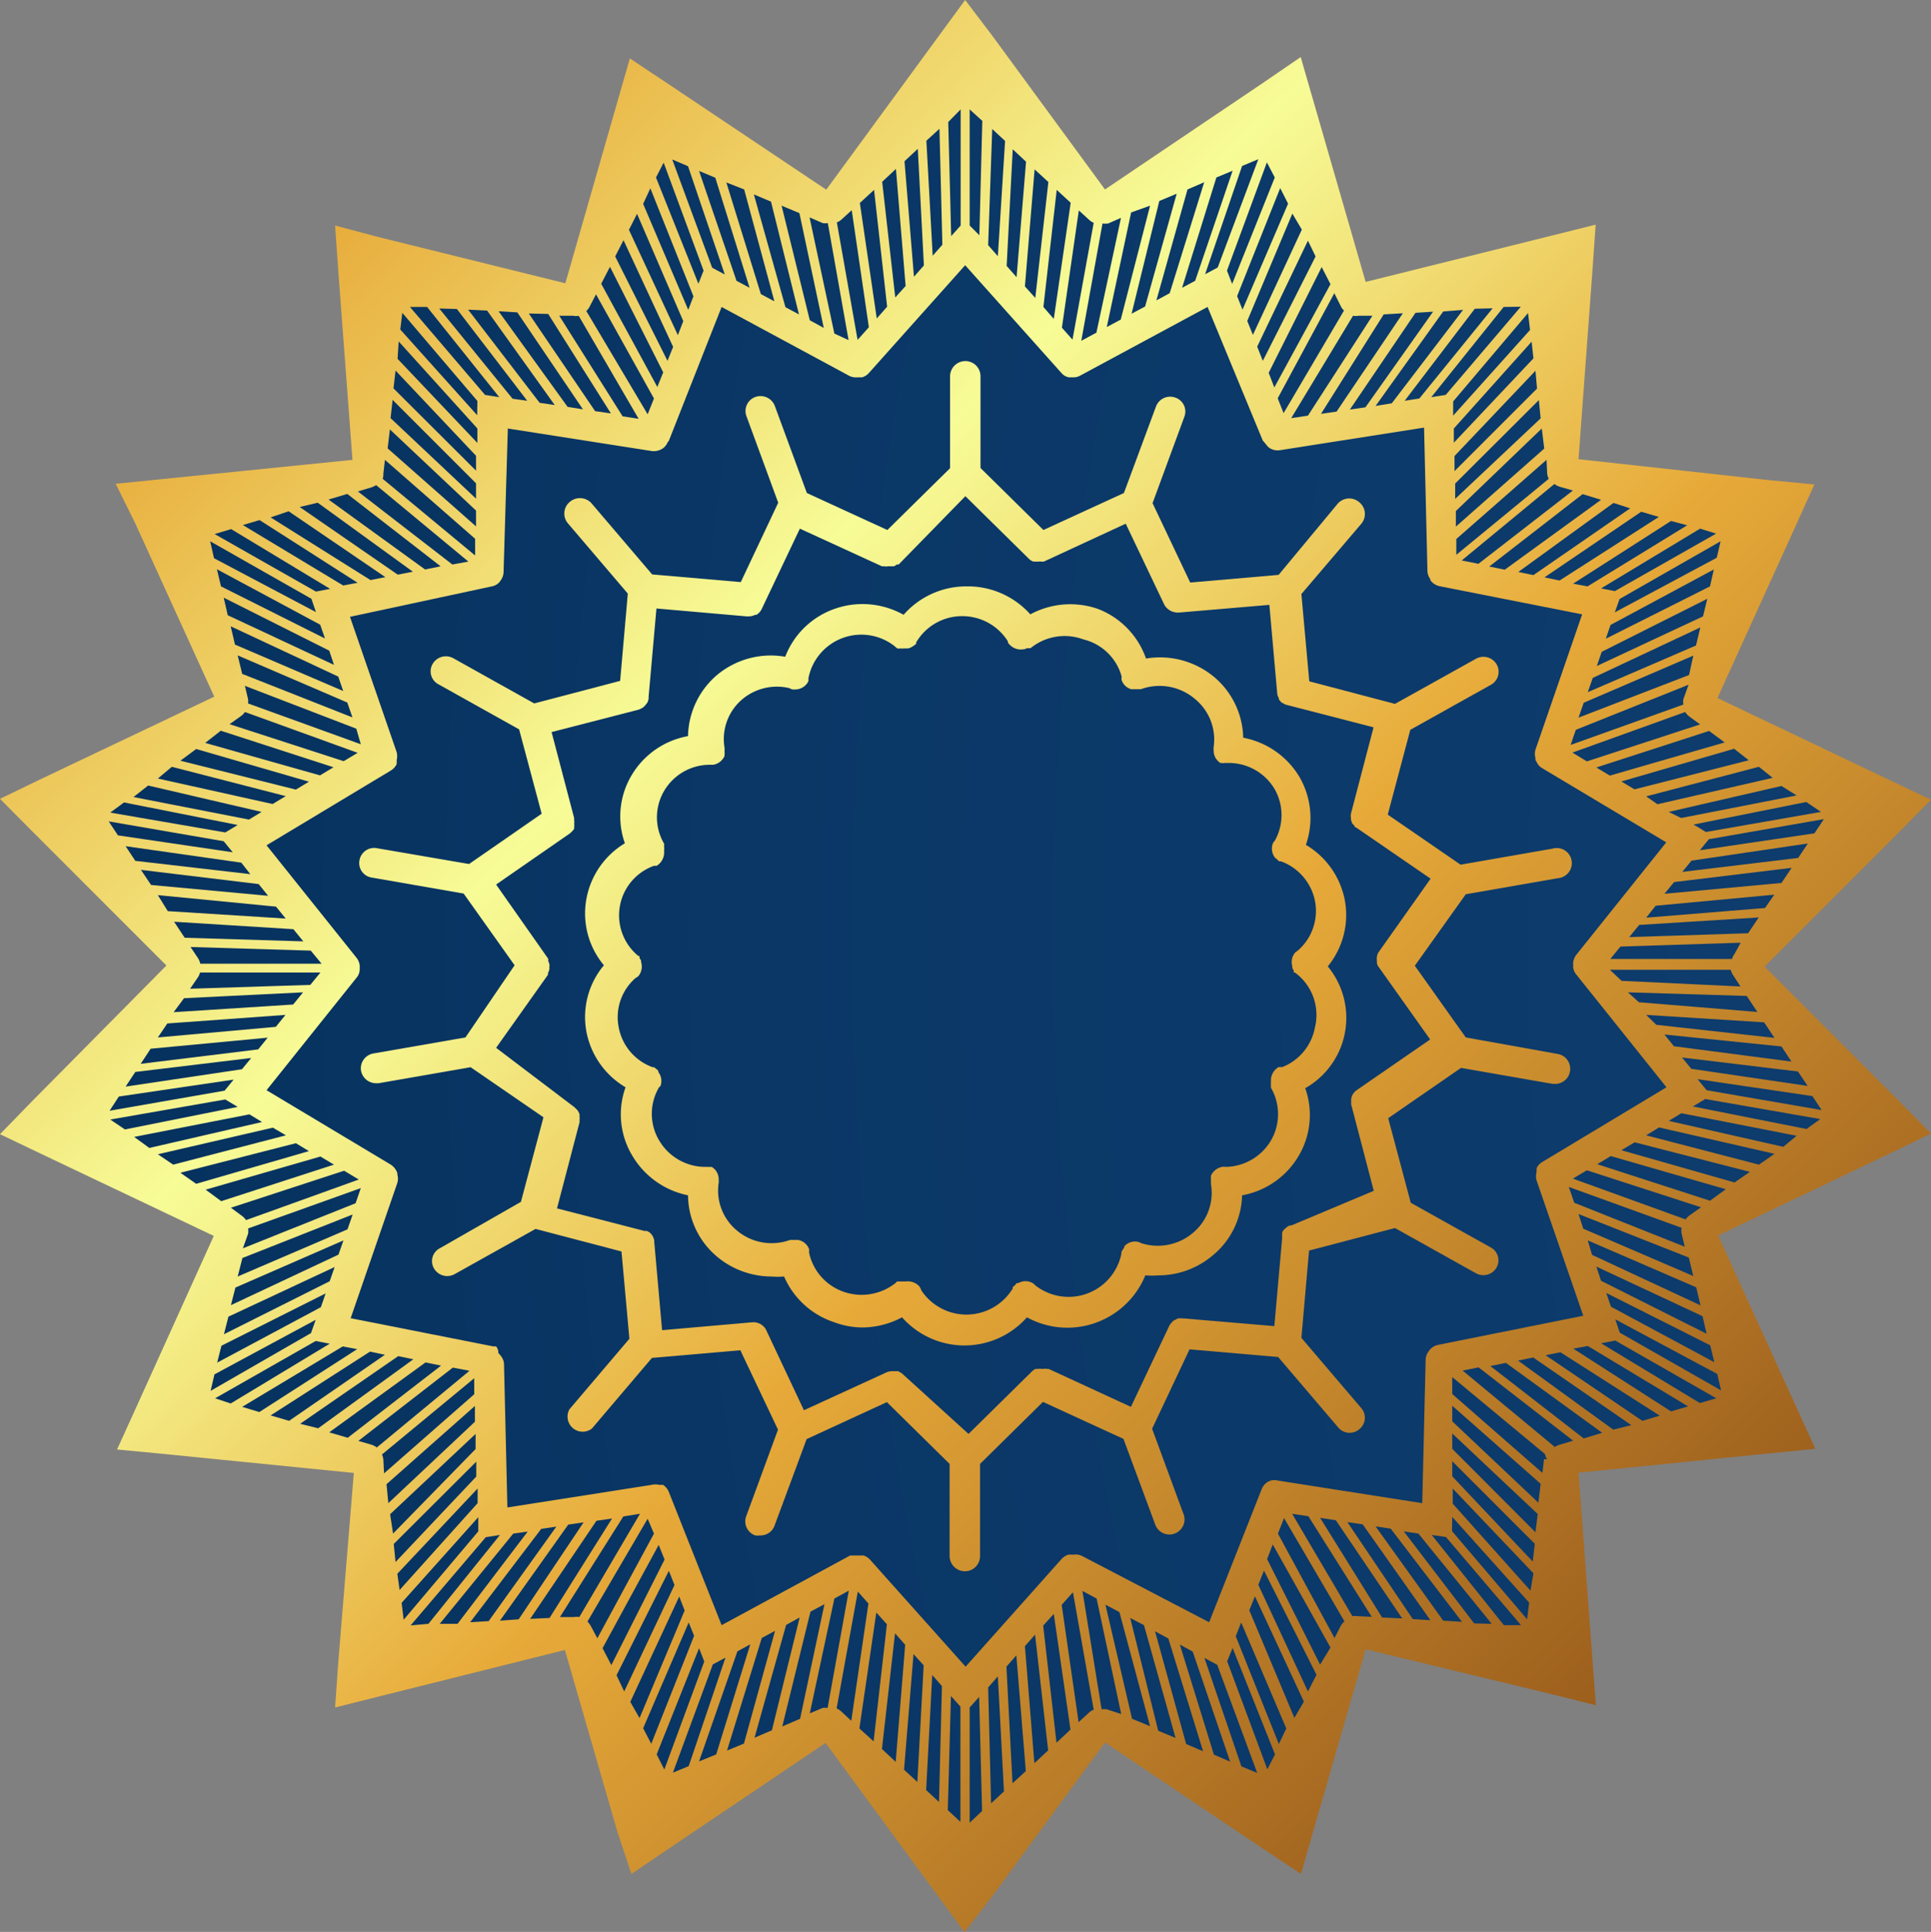 <svg xmlns="http://www.w3.org/2000/svg" xmlns:xlink="http://www.w3.org/1999/xlink" viewBox="0 0 85.63 85.66"><rect x="0" y="0" width="85.63" height="85.66" fill="#808080" stroke="none"/><defs><radialGradient id="radial-gradient" cx="181.34" cy="41.2" r="197.52" gradientTransform="translate(0.42 0.99) scale(0.99 0.98)" gradientUnits="userSpaceOnUse"><stop offset="0.01" stop-color="#104073"/><stop offset="0.43" stop-color="#0e3e70"/><stop offset="0.75" stop-color="#0a3766"/><stop offset="1" stop-color="#032e59"/></radialGradient><linearGradient id="linear-gradient" x1="12.14" y1="11.48" x2="91.96" y2="93.07" gradientUnits="userSpaceOnUse"><stop offset="0" stop-color="#e7aa39"/><stop offset="0.23" stop-color="#f7fc97"/><stop offset="0.45" stop-color="#e7aa39"/><stop offset="1" stop-color="#632507"/></linearGradient><linearGradient id="linear-gradient-2" x1="12.15" y1="11.48" x2="91.96" y2="93.06" xlink:href="#linear-gradient"/><linearGradient id="linear-gradient-3" x1="12.14" y1="11.48" x2="91.96" y2="93.06" xlink:href="#linear-gradient"/></defs><g id="Calque_2" data-name="Calque 2"><g id="OBJECTS"><path d="M37.86,76.65a1.57,1.57,0,0,0-2.1-.37L30,80.15a1,1,0,0,1-1.63-.58l-1.92-6.64a1.54,1.54,0,0,0-1.85-1L17.8,73.58a1,1,0,0,1-1.33-1.1l.5-6.89A1.52,1.52,0,0,0,15.6,64l-7-.69a1,1,0,0,1-.87-1.49l2.86-6.3a1.5,1.5,0,0,0-.73-2l-6.3-3a1,1,0,0,1-.3-1.68l4.87-5a1.5,1.5,0,0,0,0-2.1L3.28,36.86a1,1,0,0,1,.3-1.69l6.3-3a1.51,1.51,0,0,0,.73-2L7.74,23.89a1,1,0,0,1,.87-1.48l7-.71a1.52,1.52,0,0,0,1.36-1.61l-.51-6.88a1,1,0,0,1,1.33-1.1l6.8,1.69a1.55,1.55,0,0,0,1.84-1.05l1.9-6.64a1,1,0,0,1,1.64-.59l5.8,3.87A1.55,1.55,0,0,0,37.83,9l4.1-5.6a1,1,0,0,1,1.73,0L47.77,9a1.56,1.56,0,0,0,2.1.37l5.79-3.88a1,1,0,0,1,1.63.58l1.92,6.65a1.55,1.55,0,0,0,1.85,1l6.78-1.69a1,1,0,0,1,1.33,1.1l-.5,6.89A1.52,1.52,0,0,0,70,21.68l7,.7a1,1,0,0,1,.87,1.48L75,30.16a1.52,1.52,0,0,0,.73,2l6.3,3a1,1,0,0,1,.31,1.69l-1.94,2-2.07,2.1-.87.89a1.49,1.49,0,0,0,0,2.09l4.88,4.94a1,1,0,0,1-.3,1.69l-2.5,1.2L76.88,53l-1.13.54a1.5,1.5,0,0,0-.73,2l2.86,6.29A1,1,0,0,1,77,63.26l-7,.71a1.53,1.53,0,0,0-1.37,1.61l.51,6.87a1,1,0,0,1-1.33,1.1l-6.79-1.68a1.57,1.57,0,0,0-1.85,1l-1.9,6.63a1,1,0,0,1-1.64.59l-5.8-3.87a1.55,1.55,0,0,0-2.09.36l-4.1,5.6a1,1,0,0,1-1.74,0Z" style="fill:url(#radial-gradient)"/><path d="M59.64,39.94a3.65,3.65,0,0,0-1.73-2.48,3.62,3.62,0,0,0-.28-3,3.7,3.7,0,0,0-2.5-1.75A3.62,3.62,0,0,0,53.82,30a3.75,3.75,0,0,0-3-.8A3.64,3.64,0,0,0,48.69,27a3.73,3.73,0,0,0-3,.24A3.71,3.71,0,0,0,42.85,26h0a3.69,3.69,0,0,0-2.78,1.26A3.72,3.72,0,0,0,37,27a3.63,3.63,0,0,0-2.18,2.12,3.72,3.72,0,0,0-3,.79,3.65,3.65,0,0,0-1.31,2.73A3.65,3.65,0,0,0,28,34.39a3.56,3.56,0,0,0-.29,3A3.64,3.64,0,0,0,26,39.88a3.58,3.58,0,0,0,.78,2.92A3.57,3.57,0,0,0,26,45.72a3.65,3.65,0,0,0,1.74,2.49,3.55,3.55,0,0,0,.28,3A3.73,3.73,0,0,0,30.51,53a3.59,3.59,0,0,0,1.3,2.73,3.77,3.77,0,0,0,2.4.87,3.43,3.43,0,0,0,.56,0A3.67,3.67,0,0,0,37,58.63a3.62,3.62,0,0,0,1.29.23A3.81,3.81,0,0,0,40,58.41a3.7,3.7,0,0,0,5.54,0,3.73,3.73,0,0,0,1.79.46,3.74,3.74,0,0,0,3.46-2.32,3.79,3.79,0,0,0,.58,0,3.74,3.74,0,0,0,2.39-.87A3.56,3.56,0,0,0,55.08,53a3.66,3.66,0,0,0,2.51-1.75,3.56,3.56,0,0,0,.29-3,3.58,3.58,0,0,0,1-5.4A3.59,3.59,0,0,0,59.64,39.94Zm-1.33,5.62a2.35,2.35,0,0,1-1.46,1.76.49.49,0,0,0-.16,0,.69.69,0,0,0-.33.54V48a.68.68,0,0,0,0,.14s0,.06,0,.09,0,0,0,0a0,0,0,0,0,0,0,2.33,2.33,0,0,1,0,2.34,2.38,2.38,0,0,1-2,1.17.49.49,0,0,0-.17,0,.68.68,0,0,0-.49.39.15.15,0,0,0,0,.07.53.53,0,0,0,0,.12s0,.07,0,.11a.25.25,0,0,0,0,.07h0a2.31,2.31,0,0,1-.83,2.19,2.41,2.41,0,0,1-2.27.43.52.52,0,0,0-.15-.06.63.63,0,0,0-.59.2.12.12,0,0,0,0,.05.61.61,0,0,0-.07.1l-.06.1s0,.05,0,.07h0a2.39,2.39,0,0,1-3.81,1.42.69.69,0,0,0-.13-.11.64.64,0,0,0-.63,0l-.06,0A.39.39,0,0,0,45,57a.31.31,0,0,0-.09.07.33.33,0,0,0,0,.06h0a2.4,2.4,0,0,1-4.05.09.76.76,0,0,0-.09-.18.69.69,0,0,0-.6-.22H40l-.08,0-.14,0-.07.07a2.42,2.42,0,0,1-2.32.38,2.36,2.36,0,0,1-1.51-1.72c0-.06,0-.11,0-.16a.64.64,0,0,0-.48-.41l-.07,0h-.24l-.06,0h0a2.39,2.39,0,0,1-2.34-.41,2.3,2.3,0,0,1-.82-2.13.8.8,0,0,0,0-.15.63.63,0,0,0-.31-.55l0,0-.13,0-.09,0a.16.16,0,0,0-.07,0h0a2.38,2.38,0,0,1-2.05-1.19,2.31,2.31,0,0,1,0-2.33l.07-.07a.65.65,0,0,0-.1-.62l0-.05a.43.43,0,0,0-.1-.09l-.08-.07-.07,0h0a2.34,2.34,0,0,1-1.51-1.8,2.3,2.3,0,0,1,.76-2.16.5.5,0,0,0,.12-.08.67.67,0,0,0,.12-.62s0,0,0-.06a.75.75,0,0,0-.07-.12l0-.09a.1.1,0,0,1-.05,0h0a2.33,2.33,0,0,1,.69-4s.08,0,.12,0a.7.7,0,0,0,.33-.54V37.7a.68.68,0,0,0,0-.14s0-.07,0-.1,0,0,0-.05v0a2.31,2.31,0,0,1,0-2.34,2.35,2.35,0,0,1,2-1.16h.18a.67.67,0,0,0,.5-.39.14.14,0,0,1,0-.06.61.61,0,0,0,0-.13s0-.07,0-.1a.19.19,0,0,0,0-.07h0a2.31,2.31,0,0,1,.83-2.19A2.39,2.39,0,0,1,35,30.51a.52.52,0,0,0,.15.06h.12a.65.65,0,0,0,.49-.23l0,0a.67.67,0,0,0,.09-.14l0-.06v-.07a0,0,0,0,0,0,0,2.39,2.39,0,0,1,3.82-1.42,1.27,1.27,0,0,0,.12.1.37.37,0,0,0,.15,0h0a.42.42,0,0,0,.15,0l.07,0,.11,0a.51.51,0,0,0,.17-.07.85.85,0,0,0,.19-.14l0-.06h0a2.36,2.36,0,0,1,2.06-1.16h0a2.38,2.38,0,0,1,2,1.11s0,.09.07.14a.67.67,0,0,0,.61.22h.05l.13-.05a.38.38,0,0,0,.1,0l.05,0h0a2.39,2.39,0,0,1,2.34-.39A2.33,2.33,0,0,1,49.74,30a.41.41,0,0,0,0,.16.64.64,0,0,0,.42.4l.06,0,.15,0h.16l.06,0h0A2.42,2.42,0,0,1,53,31a2.32,2.32,0,0,1,.82,2.12.76.76,0,0,0,0,.16.64.64,0,0,0,.3.55l.06,0a.31.31,0,0,0,.12,0l.1,0h.13a2.36,2.36,0,0,1,2,1.17,2.32,2.32,0,0,1,0,2.28.38.38,0,0,0-.09.13.66.66,0,0,0,.1.62l0,0,.11.09a.29.29,0,0,0,.08.07h.07a2.36,2.36,0,0,1,1.52,1.8,2.32,2.32,0,0,1-.76,2.15l-.13.1a.65.65,0,0,0-.12.61.14.14,0,0,0,0,.07.6.6,0,0,0,.06.11.73.73,0,0,0,0,.09l.05,0,0,0A2.33,2.33,0,0,1,58.31,45.56Z" style="fill:url(#linear-gradient)"/><path d="M85.63,50.26l-1.38-1.4-6-6,6-6,1.38-1.4-1.79-.85-7.68-3.66,3.49-7.68.81-1.79-2-.19L70,20.36l.62-8.4.14-2-1.92.48-8.28,2.06-2.34-8.1-.54-1.87L56,3.68,49,8.4,44,1.58,42.8,0,41.64,1.58l-5,6.83L29.57,3.68,27.93,2.59l-.54,1.88-2.32,8.09-8.29-2.05L14.86,10,15,12l.63,8.39-8.5.86-2,.2L6,23.21l3.5,7.68L1.78,34.56,0,35.42l1.38,1.39,6,6-5.94,6L0,50.29l1.78.85L9.48,54.8,6,62.49l-.81,1.78,2,.19,8.5.85L15,73.71l-.14,2,1.91-.48,8.28-2.07,2.34,8.1L28,83.09,29.61,82l7-4.72,5,6.81,1.16,1.58L44,84.08l5-6.82L56.05,82l1.64,1.09.54-1.87,2.33-8.09,8.29,2,1.92.48-.15-2L70,65.3l8.5-.86,2-.2-.81-1.78-3.5-7.68,7.69-3.67Zm-6.55.59L74,49.7l.56-.34,5.11,1ZM78,51.64l-5-1.3.57-.35,5.12,1.17Zm-1.08.79L71.9,51l.59-.35,5.11,1.31Zm-1.09.81-5-1.62.6-.36,5.1,1.47Zm-1.73,9.34L69.77,59.8l.64-.12,4.45,2.68ZM72.83,63l-4.29-2.91.66-.13,4.4,2.81Zm-1.29.39-4.22-3.06.67-.14,4.35,3Zm-1.31.39-4.14-3.21.69-.14,4.27,3.1Zm-4.86,8.2-3.12-4.08.65.1,3.25,4ZM64,71.86l-3-4.18.67.1,3.16,4.13Zm-1.35-.07-2.9-4.3.68.1,3,4.25Zm-1.36-.07L58.54,67.3l.7.11,2.94,4.35Zm-2.75,2.09-2.35-4.68.25-.65L59,73.05ZM58,75l-2.2-4.73.25-.63,2.33,4.62Zm-.6,1.17-2-4.77.25-.62,2.17,4.67Zm-29.45-.71,2.17-4.67.24.62-2,4.77Zm-.61-1.18,2.32-4.63.25.63L27.68,75Zm-.62-1.2,2.49-4.58.26.65-2.36,4.68Zm-3.21-1.3,2.94-4.35.69-.1-2.77,4.41Zm-1.34.08L25.2,67.6l.68-.1L23,71.8Zm-1.32.07L24,67.79l.67-.1-3,4.19ZM19.5,72l3.26-4,.64-.09L20.29,72Zm-4.9-8.49,4.27-3.1.69.14-4.14,3.2Zm-1.29-.38,4.35-3,.67.14-4.22,3.06ZM12,62.76l4.41-2.83.66.14L12.82,63Zm-1.26-.38,4.46-2.68.64.12-4.34,2.79ZM9.12,52.75l5.09-1.47.6.36-5,1.62ZM8,52l5.12-1.31.58.35-5,1.45ZM7,51.18,12.1,50l.58.34-5,1.3Zm-1.05-.77,5.11-1,.56.34-5,1.15Zm.62-15.58L11.6,36l-.56.34-5.12-1ZM7.62,34l5.05,1.3-.58.35L7,34.52Zm1.08-.79,5,1.45-.58.35L8,33.73Zm1.09-.81,5,1.62-.6.36L9.1,32.94Zm1.72-9.34,4.35,2.78-.64.12-4.45-2.68Zm1.29-.39,4.29,2.92-.66.13L12,22.94Zm1.29-.38,4.22,3.06-.67.13-4.35-3Zm1.31-.39,4.14,3.21-.69.14-4.28-3.1Zm4.86-8.2,3.12,4.07-.65-.09-3.25-4Zm1.34.07,3,4.19-.67-.1-3.17-4.13Zm1.34.08,2.91,4.3-.68-.11-3.06-4.24Zm1.37.07,2.78,4.41-.7-.1L23.45,13.9Zm2.74-2.09,2.36,4.68-.26.65-2.49-4.58Zm.6-1.18,2.2,4.73L29.6,16l-2.32-4.63Zm.6-1.17,2.05,4.76-.24.62-2.17-4.67Zm29.48.7-2.17,4.67-.25-.62,2-4.76Zm.61,1.19L56,16l-.25-.63L58,10.67ZM59,12.6l-2.49,4.58-.25-.65,2.35-4.69Zm3.21,1.29-2.94,4.36-.69.1,2.78-4.41Zm1.34-.07-3,4.24-.69.1,2.91-4.29Zm1.33-.08-3.16,4.14L61,18l3-4.19Zm1.31-.07-3.25,4-.65.1,3.11-4.08ZM71,22.16l-4.27,3.1-.69-.14,4.14-3.21Zm1.29.38L68,25.5l-.67-.14,4.22-3.06Zm1.27.38-4.4,2.82-.67-.14,4.29-2.91Zm1.26.37L70.4,26l-.64-.12,4.34-2.78Zm1.66,9.63-5.09,1.47-.6-.36,5-1.62Zm1.07.79L72.48,35l-.58-.35,5-1.45Zm1.06.78-5.11,1.17L73,35.31,78,34Zm1.06.78-5.12,1L74,36l5-1.15Zm1.11,13.95-5.1-.88-.4-.49,5.09.75Zm-17,10.41a.67.67,0,0,0-.46.34.6.6,0,0,0-.1.32l-.15,6.36-6.39-1a.66.66,0,0,0-.34,0l-.13.06,0,0a.7.7,0,0,0-.25.29l-2.34,5.93L48,69a.62.62,0,0,0-.37-.07H47.5l-.11,0a.73.73,0,0,0-.31.19l-4.26,4.78-4.27-4.78-.09-.07,0,0a.8.8,0,0,0-.16-.08l-.11,0H38l-.18,0,0,0-.12,0L32,72.06l-2.35-5.93a.75.75,0,0,0-.24-.29l-.06,0-.11,0a.7.7,0,0,0-.35,0l-6.39,1-.15-6.36a.58.58,0,0,0-.12-.33.39.39,0,0,0-.08-.1l-.05-.06A.45.45,0,0,0,22,59.7h0a.43.43,0,0,0-.12,0l-6.33-1.25,2.07-6a.67.67,0,0,0,0-.37.14.14,0,0,0,0-.06.61.61,0,0,0-.05-.12.74.74,0,0,0-.24-.26l-5.51-3.3,4-5a.56.56,0,0,0,.13-.35.13.13,0,0,0,0-.06.62.62,0,0,0,0-.13.68.68,0,0,0-.13-.32l-4-5,5.52-3.32a.67.67,0,0,0,.25-.28s0,0,0-.06a.56.56,0,0,0,0-.12.7.7,0,0,0,0-.35l-2.07-6L21.81,26a.61.61,0,0,0,.34-.19l0,0,.07-.1a.65.65,0,0,0,.11-.33L22.52,19l6.39,1a.73.73,0,0,0,.5-.13h0a.67.67,0,0,0,.18-.22s0-.05.06-.08L32,13.61l5.67,3.06a.69.69,0,0,0,.37.06h.07l.12,0a.64.64,0,0,0,.3-.19l4.27-4.78,4.27,4.78a.59.59,0,0,0,.32.19l.1,0,.08,0h0a.6.6,0,0,0,.32-.07l5.66-3.05L56,19.54s.06.06.08.09l.09.11a.68.68,0,0,0,.12.12.67.67,0,0,0,.48.1l6.38-1,.15,6.37a.63.63,0,0,0,.13.35l0,.05.08.09a.71.71,0,0,0,.32.17l6.33,1.25-2.07,6a.67.67,0,0,0,0,.37.25.25,0,0,0,0,.07.24.24,0,0,0,.05.1.6.6,0,0,0,.23.27l5.52,3.3-4,5a.71.71,0,0,0-.13.34.22.22,0,0,1,0,.08.41.41,0,0,1,0,.11.61.61,0,0,0,.14.33l4,5-5.52,3.32a.63.63,0,0,0-.24.27.2.2,0,0,1,0,.08.36.36,0,0,0,0,.1.63.63,0,0,0,0,.36l2.07,6Zm4.09,10.9-3.45-3.86V66L68,69.76Zm-3.47-3.27,3.41,3.8-.09.74-3.33-3.91Zm0-1.8,0-.67,3.66,3.66-.09.79Zm0-1.22,0-.68,3.79,3.57-.1.81Zm0-1.22,0-.69,3.92,3.46-.1.84Zm4.07,1.68-.07.61-4-3.5v-.75l4.11,3.41A.63.63,0,0,0,68.61,64.7ZM56.2,78.45l-1.78-4.79.24-.59,1.88,4.72Zm-27.08-.66L31,73.08l.23.59-1.77,4.79ZM17.81,71.07l3.4-3.8,0,.63L17.9,71.82ZM17,64.71a.9.9,0,0,0-.06-.22l4.09-3.38,0,.71-4,3.51Zm.14,1.1,3.92-3.47,0,.7-3.84,3.61Zm.16,1.33,3.79-3.56,0,.67L17.43,68Zm.16,1.32,3.66-3.65,0,.66-3.58,3.79Zm.16,1.32L21.18,66l0,.65-3.46,3.85Zm.06-54.64L21.17,19v.64l-3.54-3.73Zm3.48,3.27-3.41-3.8.09-.74,3.33,3.91Zm-.05,1.8v.66l-3.66-3.65.09-.79Zm0,1.22,0,.68-3.79-3.57.09-.81Zm0,1.21,0,.7-3.92-3.46.1-.84ZM17,21l.07-.61,4,3.5,0,.74-4.1-3.4A.63.63,0,0,0,17,21ZM29.43,7.21,31.2,12l-.23.58L29.09,7.87Zm27.1.66-1.89,4.72L54.41,12l1.77-4.8ZM68.61,21a.62.62,0,0,0,.07.23l-4.1,3.37,0-.7,4-3.51ZM68,15.89l-3.53,3.74V19l3.45-3.85Zm.48,4-3.92,3.46,0-.69L68.37,19Zm-.16-1.34-3.79,3.57,0-.68,3.71-3.7Zm-.16-1.32-3.66,3.66,0-.67,3.59-3.78Zm-.31-2.6-3.41,3.8v-.63l3.32-3.92ZM75,47.39l-.41-.5,5.14.62.43.64Zm-.77-1-.42-.52L79,46.4l.44.67Zm-.78-.95L73,45l5.23.33.46.69Zm-.77-1L72.19,44l5.27.16.47.71Zm-.77-.95L71.39,43h5.36a.67.67,0,0,0,.1.23l.33.51Zm5-1.18a.51.51,0,0,0-.1.21H71.41l.45-.55,5.33-.17Zm.61-.93-5.27.17.44-.54,5.3-.33Zm.75-1.12L73,40.69l.42-.53,5.26-.49Zm.73-1.11-5.19.48.43-.52,5.21-.63Zm.74-1.11-5.14.62.41-.5,5.16-.76Zm-4.36-.34.4-.49,5.1-.89-.42.63ZM80.75,36l-5.1.89-.55-.33,5-1ZM70.37,33.76l-.64-.39,5-1.8a.75.75,0,0,0,.17.19l.49.36ZM74.65,31a.65.65,0,0,0,0,.24l-5,1.79.23-.67,5-2Zm.25-1.07L70,31.82l.23-.66,4.86-2.09Zm.31-1.31-4.8,2.07.22-.63,4.77-2.24Zm.31-1.29-4.71,2.2.22-.63,4.68-2.35ZM75.83,26l-4.62,2.32.21-.61L76,25.25Zm-4.22,1.15.21-.59L76.3,24l-.17.73Zm4.49-3.49-4.49,2.55L71,26.09l4.39-2.65ZM65.56,25l-.74-.15,4.11-3.39a.84.84,0,0,0,.23.12l.59.17ZM67.44,13.6l-3.33,3.91-.64.1,3.21-4ZM58,18.43l-.74.11L60,14a.69.69,0,0,0,.25,0l.61,0Zm1.46-4.85a.62.62,0,0,0,.14.19l-2.68,4.55-.26-.66L59.17,13Zm-4.36.15-.24-.6,1.91-4.79.35.69Zm.7-6.67L54,11.86l-.56.3,1.64-4.8ZM53,12.45l-.58.31,1.52-4.89.72-.3ZM51.87,13l-.59.32L52.66,8.4l.74-.32Zm-1.09.59-.6.32,1.23-5,.77-.32Zm-1.08.58-.62.33,1.08-5.08L51,9.12Zm-1.08.58-.67.36.94-5.2a1.11,1.11,0,0,0,.25,0l.57-.25Zm-.32-5a.69.69,0,0,0,.2.13l-.94,5.18-.47-.53.75-5.2Zm-1.57,4.39-.46-.53.59-5.19.62.57Zm-.82-.93-.46-.51.43-5.19.61.56Zm-.83-.92-.44-.5.27-5.17.59.55Zm-.83-.93-.43-.49L44,5.72l.57.53Zm-.82-.93L43,10V4.85l.56.51ZM42.6,4.85V10l-.42.47-.13-5.06Zm-.81,6-.43.49-.28-5.1.58-.53Zm-.82.92-.44.5-.42-5.12.59-.55Zm-.81.91-.46.51-.58-5.13.61-.57Zm-.82.92-.46.52L38.13,9l.63-.58Zm-.81.91-.5.56-.92-5.21a.67.67,0,0,0,.21-.13l.45-.41ZM36.48,9.89a.59.59,0,0,0,.23,0l.92,5.19L37,14.79,35.9,9.64Zm.05,4.65-.62-.34L34.66,9.12l.79.33Zm-1.1-.6-.6-.32-1.4-5,.76.32Zm-1.09-.58-.6-.32L32.21,8.09,33,8.4Zm-1.1-.6-.58-.31L31,7.58l.72.3Zm-1.1-.59-.56-.3-1.77-4.8.7.3Zm-3.3-3.82,1.91,4.79-.23.6-2-4.7ZM29,17.67l-.28.7L26,13.79a.75.75,0,0,0,.15-.2l.28-.54ZM25.42,14a.5.5,0,0,0,.24,0l2.66,4.57-.71-.11L24.8,14Zm-3.28,3.61-.63-.1-3.33-3.9.76,0Zm-5.67,4a1,1,0,0,0,.21-.1l4.09,3.39-.71.13-4.19-3.24Zm-1.83,4.5-.63.12L9.52,23.68l.73-.22ZM9.32,24l4.49,2.55.2.59L9.49,24.75Zm4.88,3.7.21.61L9.8,26l-.18-.76Zm.4,1.15.21.63-4.71-2.2-.18-.78ZM15,30l.22.64-4.8-2.06-.19-.81Zm.4,1.15.23.66-4.89-1.93-.2-.82Zm.4,1.16L16,33l-5-1.81A.7.7,0,0,0,11,31l-.14-.59Zm-5.1-.57a.65.65,0,0,0,.16-.17l5,1.81-.62.37-5.06-1.64Zm-.16,4.84-.55.33-5.1-.88.61-.45Zm-5.72-.16,5.1.88.4.49-5.09-.75Zm5.88,1.83.4.51L6,38.17l-.43-.65Zm.77.95.42.52-5.19-.48-.45-.67Zm.77,1,.43.53-5.23-.33L7,39.69Zm.77,1,.44.54-5.26-.16-.47-.71Zm.77.95.48.58H8.88a.73.73,0,0,0-.09-.23l-.34-.51Zm-5,1.18a.67.67,0,0,0,.09-.21h5.34l-.45.55-5.33.17Zm-.62.93L13.44,44l-.44.54-5.3.34Zm-.74,1.12L12.66,45l-.43.53L7,46Zm-.74,1.12,5.19-.49-.42.52-5.21.64ZM6,47.53l5.14-.62-.41.5-5.16.77Zm4.36.34-.4.49-5.1.89.41-.63ZM4.89,49.64l5.1-.89.55.33-5,1Zm10.37,2.27.65.39-5,1.8a.73.73,0,0,0-.17-.18l-.5-.37ZM11,54.71a.65.65,0,0,0,0-.24l5-1.79-.23.67-5,2Zm-.25,1.07,4.89-1.93-.23.66L10.54,56.6Zm-.31,1.31L15.23,55l-.22.63-4.77,2.24Zm-.31,1.29,4.71-2.2-.22.63L9.93,59.16Zm-.31,1.29,4.62-2.32-.21.61L9.63,60.42ZM14,58.52l-.21.59L9.34,61.67l.17-.73ZM9.54,62,14,59.46l.62.12-4.39,2.65Zm10.54-1.36.74.14-4.11,3.4a.84.84,0,0,0-.23-.12l-.59-.17ZM18.21,72.07l3.33-3.91.63-.1L19,72Zm9.43-4.83.74-.12L25.69,71.7a.64.64,0,0,0-.24,0l-.62,0Zm-1.45,4.84a.86.86,0,0,0-.14-.18l2.67-4.56L29,68l-2.51,4.64Zm4.35-.14.24.59-1.9,4.79-.36-.69Zm-.7,6.66,1.77-4.8.56-.3-1.63,4.81Zm2.86-5.38.57-.31-1.51,4.88L31,78.1Zm1.08-.59.59-.32-1.38,5-.75.31Zm1.08-.58.6-.33-1.23,5-.77.33Zm1.08-.59.62-.33-1.08,5.08-.79.34ZM37,70.88l.64-.35-.94,5.2a.79.79,0,0,0-.22,0l-.57.24Zm.3,5a.86.86,0,0,0-.2-.13l.94-5.18.47.53-.76,5.2Zm1.56-4.38.47.52-.59,5.19-.63-.57Zm.83.92.45.51-.42,5.19-.61-.57Zm.82.92.45.5-.28,5.17-.59-.54Zm.83.93.43.49-.13,5.14-.57-.53Zm.83.93.42.47v5.11l-.56-.52ZM43,80.82V75.71l.42-.47.13,5.06Zm.82-6,.43-.49.27,5.1-.57.53Zm.81-.92.44-.5.42,5.13-.59.54Zm.82-.91.45-.51.58,5.13-.61.57Zm.81-.91.47-.52.74,5.13-.62.58Zm.82-.92.5-.56.92,5.21a.57.57,0,0,0-.21.13l-.46.42Zm2,4.63a1.06,1.06,0,0,0-.23,0L48,70.54l.63.34L49.72,76Zm-.06-4.64.62.33L51,76.54l-.8-.33Zm1.1.59.61.32,1.4,5-.77-.32Zm1.1.59.59.32,1.54,5-.75-.32Zm1.1.59.57.31,1.66,4.88-.72-.31Zm1.09.59.57.31,1.77,4.79-.7-.29Zm3.3,3.82-1.91-4.78.24-.61,2,4.7ZM56.67,68l.27-.69,2.68,4.58a1,1,0,0,0-.16.19l-.28.55Zm3.53,3.66a.85.85,0,0,0-.23,0L57.3,67.12l.72.11,2.81,4.46Zm3.29-3.6.63.09,3.33,3.91-.76,0Zm5.67-4a.68.68,0,0,0-.21.1l-4.09-3.39.71-.14,4.19,3.25ZM71,59.56l.63-.12L76.11,62l-.73.21Zm5.32,2.09-4.49-2.56-.2-.59,4.52,2.42Zm-4.88-3.71-.21-.61,4.61,2.32.18.75ZM71,56.79l-.21-.63,4.71,2.2.18.78Zm-.4-1.15L70.41,55l4.81,2.08.19.8Zm-.39-1.16L70,53.83l4.89,1.93.2.82Zm-.4-1.15-.24-.7,5,1.81a.7.7,0,0,0,0,.25l.14.59Zm5.1.57a.65.65,0,0,0-.16.17l-5-1.81.62-.37,5.06,1.64Zm.16-4.84.55-.33,5.1.89-.61.44Z" style="fill:url(#linear-gradient-2)"/><path d="M66.14,55.33l-3.58-2-1-3.75,3.23-2.23,4.07.71H69a.67.67,0,0,0,.12-1.32L65,46l-2.26-3.18L65,39.65l4.08-.71a.67.67,0,1,0-.24-1.31l-4.07.71-3.23-2.22,1-3.76,3.58-2a.66.66,0,0,0,.25-.9.68.68,0,0,0-.92-.25l-3.59,2-3.8-1-.35-3.87,2.66-3.12a.67.67,0,0,0-.08-.94.68.68,0,0,0-1,.09L56.7,25.49l-3.92.34-1.67-3.52,1.41-3.83a.65.65,0,0,0-.4-.85.67.67,0,0,0-.86.4l-1.42,3.83L46.27,23.5l-2.79-2.75V16.68a.67.67,0,0,0-.67-.67.68.68,0,0,0-.68.67v4.08L39.35,23.5l-3.57-1.64L34.36,18a.68.68,0,0,0-.86-.4.66.66,0,0,0-.4.85l1.41,3.84-1.66,3.52-3.93-.34-2.66-3.12a.69.69,0,0,0-1-.09.67.67,0,0,0-.08.94l2.66,3.12-.34,3.87-3.81,1-3.58-2a.68.68,0,0,0-.92.24.65.65,0,0,0,.25.91l3.58,2,1,3.74-3.22,2.23-4.08-.7a.66.66,0,0,0-.78.54.65.65,0,0,0,.54.76l4.08.71,2.26,3.18L20.64,46l-4.08.71a.67.67,0,0,0-.55.77.68.68,0,0,0,.67.55h.11l4.08-.71,3.23,2.22-1,3.75L19.5,55.35a.64.64,0,0,0-.25.9.68.68,0,0,0,.58.33.69.69,0,0,0,.34-.09l3.58-2,3.81,1,.35,3.87-2.66,3.13a.67.67,0,0,0,1,.85l2.66-3.13,3.92-.34,1.67,3.52-1.41,3.84a.66.66,0,0,0,.4.85,1,1,0,0,0,.23,0,.66.66,0,0,0,.63-.44l1.42-3.83,3.56-1.64,2.78,2.74V69a.68.68,0,0,0,.68.67.67.67,0,0,0,.67-.67V64.91l2.79-2.75,3.57,1.64,1.42,3.83a.67.67,0,0,0,1.26-.45l-1.41-3.83,1.66-3.52,3.93.34,2.66,3.12a.65.65,0,0,0,.51.24.64.64,0,0,0,.43-.16.65.65,0,0,0,.09-.93l-2.66-3.12.34-3.87,3.81-1,3.58,2a.69.69,0,0,0,.34.09.67.67,0,0,0,.58-.33A.65.65,0,0,0,66.14,55.33Zm-8.86-1h-.05a.45.45,0,0,0-.21.12h0a.49.49,0,0,0-.16.19l0,.08a.42.42,0,0,0,0,.15s0,0,0,0l-.35,3.93-4-.34h-.09a.69.69,0,0,0-.2,0l-.08.05a.39.39,0,0,0-.14.08s0,0-.05.06a.61.61,0,0,0-.1.14h0l-1.7,3.59-3.64-1.68h-.05a.67.67,0,0,0-.24,0h0a.54.54,0,0,0-.22,0l-.09,0a1,1,0,0,0-.13.09h0l-2.83,2.79L40,60.9h0l-.16-.1-.07,0-.1,0-.15,0h0a.65.65,0,0,0-.23.06h0l-3.64,1.67-1.69-3.59s0,0,0,0l0,0a.64.64,0,0,0-.6-.31h0l-4,.35-.35-3.94s0,0,0,0,0,0,0-.05a.84.84,0,0,0-.07-.19s0,0,0,0a.73.73,0,0,0-.14-.16l-.11-.06-.11,0,0,0-3.88-1,1-3.82v0s0-.05,0-.08a1,1,0,0,0,0-.17l0-.1a.52.52,0,0,0-.06-.13.38.38,0,0,0-.1-.12l-.07-.07s0,0,0,0L22,46.46l2.3-3.24a0,0,0,0,1,0,0l0-.07a1,1,0,0,0,.06-.16.41.41,0,0,0,0-.11.33.33,0,0,0,0-.14.69.69,0,0,0-.05-.13,1,1,0,0,0,0-.1l0,0L22,39.22l3.29-2.28,0,0,.05-.05a.75.75,0,0,0,.12-.14.36.36,0,0,0,0-.09.37.37,0,0,0,0-.14.38.38,0,0,0,0-.15v-.1s0,0,0,0l-1-3.81,3.88-1,0,0,.1-.05a.41.41,0,0,0,.11-.07.81.81,0,0,0,.09-.1l.07-.09a.88.88,0,0,0,.05-.15.24.24,0,0,0,0-.08,0,0,0,0,0,0,0l.35-3.94,4,.35h.1a.68.68,0,0,0,.28-.07l.06,0a.64.64,0,0,0,.22-.24s0,0,0,0l1.7-3.58,3.64,1.67h.1a.58.58,0,0,0,.18,0l.1,0,.15,0a.57.57,0,0,0,.13-.08l.08,0,0,0L42.81,22l2.84,2.8h0l0,0a.59.59,0,0,0,.17.1l.08,0a.8.8,0,0,0,.15,0h0l.13,0a.35.35,0,0,0,.11,0h0l3.63-1.68,1.71,3.59s0,0,0,0a.66.66,0,0,0,.21.23l.08.05a.77.77,0,0,0,.26.07h.11l4-.34.35,3.94s0,0,0,0v0a.44.44,0,0,0,.07.19l0,.06.11.13a.31.31,0,0,0,.1.05.27.27,0,0,0,.12.06.05.05,0,0,0,0,0l3.87,1-1,3.82s0,0,0,0v0a.49.49,0,0,0,0,.21.14.14,0,0,0,0,.07,1.15,1.15,0,0,0,.06.17l.09.09s0,.07.09.09v0l3.29,2.26-2.3,3.25,0,0a0,0,0,0,1,0,0,.49.49,0,0,0-.08.21v0a.67.67,0,0,0,0,.2l0,.1a.52.52,0,0,0,.06.13v0l2.3,3.24-3.29,2.27,0,0h0a.65.65,0,0,0-.15.18s0,0,0,0a.6.6,0,0,0-.06.19.48.48,0,0,0,0,.12.57.57,0,0,0,0,.13v0l1,3.82Z" style="fill:url(#linear-gradient-3)"/></g></g></svg>